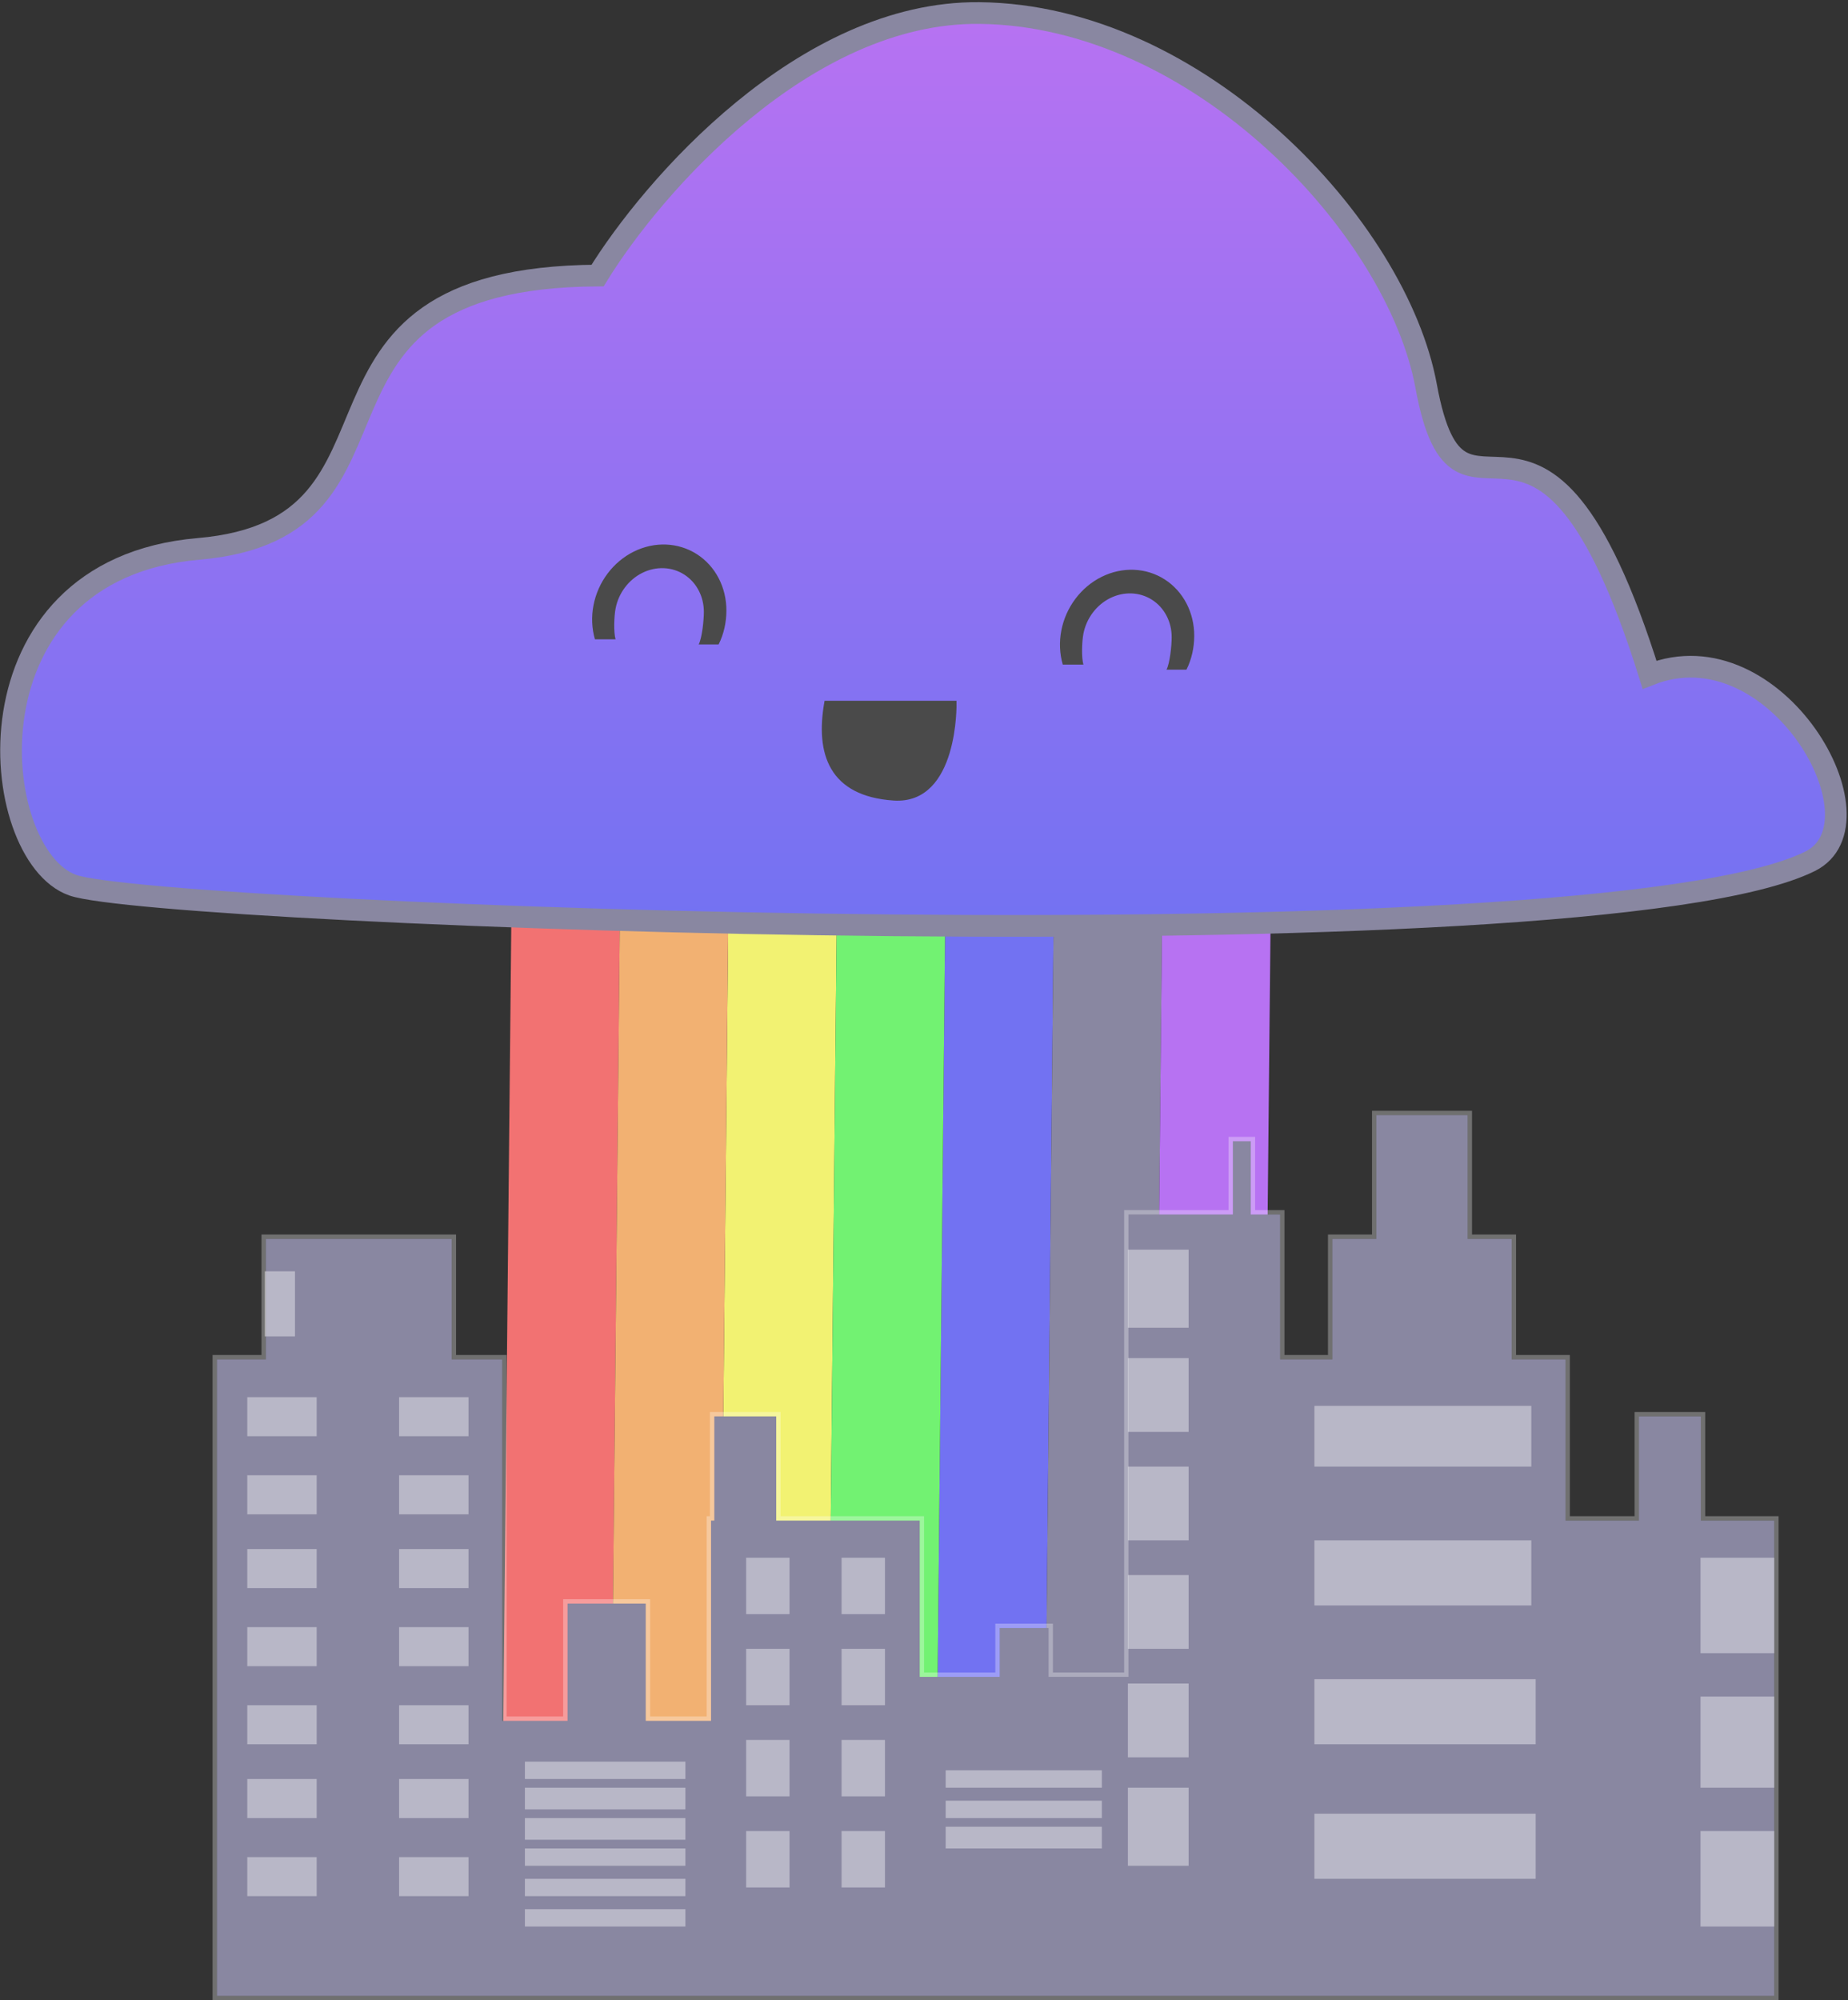 <svg width="426" height="461" viewBox="0 0 426 461" fill="none" xmlns="http://www.w3.org/2000/svg">
<rect x="0" y="0" width="426" height="461" fill="#333333" stroke="none"/>
<rect width="25.002" height="210.847" transform="matrix(1 0.018 -0.01 1 118.043 195)" fill="#F27272"/>
<rect width="25.002" height="210.847" transform="matrix(1 0.018 -0.01 1 168.039 195.898)" fill="#F2F272"/>
<rect width="25.002" height="210.847" transform="matrix(1 0.018 -0.01 1 218.034 196.797)" fill="#7272F2"/>
<rect width="25.002" height="210.847" transform="matrix(1 0.018 -0.01 1 143.041 195.449)" fill="#F2B172"/>
<rect width="25.002" height="210.847" transform="matrix(1 0.018 -0.01 1 193.036 196.348)" fill="#72F272"/>
<rect width="25.002" height="210.847" transform="matrix(1 0.018 -0.01 1 243.032 197.247)" fill="#8987A1"/>
<rect width="25.002" height="210.847" transform="matrix(1 0.018 -0.01 1 268.03 197.714)" fill="#B772F2"/>
<path d="M45.757 126.503C-9.283 131.22 -2.986 197.005 16.757 204.003C36.5 211 366.756 223.503 417.256 198.503C435.256 189.592 409.256 144.003 380.256 155.503C354.756 74.003 336.756 132.503 328.756 89.003C322.016 52.355 276.256 3.503 225.756 3.003C185.356 2.603 150.256 43.17 137.756 63.503C61.256 64.003 100.796 121.785 45.757 126.503Z" fill="url(#paint0_linear)" stroke="#8987A1" stroke-width="5"/>
<path d="M165.657 148.52C166.868 146.095 167.436 143.432 167.448 140.766C167.461 138.101 166.846 135.515 165.657 133.239C164.469 130.963 162.744 129.065 160.635 127.715C158.526 126.366 156.098 125.605 153.567 125.5C151.036 125.396 148.479 125.951 146.123 127.116C143.767 128.281 141.685 130.021 140.06 132.182C138.436 134.342 137.32 136.856 136.811 139.501C136.303 142.146 136.417 144.84 137.143 147.345L141.901 147.345C141.418 145.681 141.563 142.004 141.901 140.247C142.239 138.49 142.98 136.82 144.059 135.385C145.138 133.949 146.521 132.793 148.087 132.019C149.652 131.245 151.35 130.876 153.032 130.946C154.714 131.015 156.327 131.521 157.728 132.417C159.129 133.314 160.275 134.575 161.064 136.087C161.854 137.599 162.263 139.317 162.254 141.088C162.246 142.858 161.869 146.909 161.064 148.52L165.657 148.52Z" fill="#4A4A4A"/>
<path d="M273.501 154.337C274.712 151.912 275.279 149.249 275.292 146.584C275.305 143.919 274.689 141.333 273.501 139.057C272.312 136.78 270.587 134.883 268.478 133.533C266.369 132.183 263.942 131.422 261.41 131.318C258.879 131.213 256.322 131.768 253.966 132.934C251.61 134.099 249.528 135.839 247.904 137.999C246.28 140.16 245.164 142.674 244.655 145.318C244.146 147.963 244.26 150.658 244.987 153.163L249.744 153.163C249.262 151.498 249.406 147.822 249.744 146.065C250.082 144.307 250.824 142.637 251.903 141.202C252.982 139.767 254.365 138.611 255.93 137.837C257.495 137.062 259.194 136.694 260.876 136.763C262.557 136.833 264.17 137.338 265.571 138.235C266.972 139.132 268.118 140.392 268.908 141.905C269.698 143.417 270.106 145.135 270.098 146.905C270.09 148.676 269.712 152.726 268.908 154.337L273.501 154.337Z" fill="#4A4A4A"/>
<path d="M220 162H190.5C188.5 173.6 191.5 183 206 184C220.5 185 220 162 220 162Z" fill="#4A4A4A" stroke="#4A4A4A"/>
<path d="M392.084 350.433V326.418H377.799V350.433H360.883V313.285H348.478V285.518H338.328V257H317.276V285.518H307.127V313.285H295.097V279.889H288.331V263.004H284.196V279.889H260.137V386.455H241.717V375.198H230.44V386.455H212.02V350.433H178.939V326.418H164.654V350.433H163.903V396.586H148.866V369.569H130.822V396.586H115.785V313.285H104.132V285.518H61.278V313.285H50V460H115.785H163.903H212.02H260.137H295.097H360.883H409V350.433H392.084Z" fill="#8987A1"/>
<path d="M163.403 350.433V396.086H149.366V369.569V369.069H148.866H130.822H130.322V369.569V396.086H116.285V313.285V312.785H115.785H104.632V285.518V285.018H104.132H61.278H60.778V285.518V312.785H50H49.5V313.285V460V460.5H50H115.785H163.903H212.02H260.137H295.097H360.883H409H409.5V460V350.433V349.933H409H392.584V326.418V325.918H392.084H377.799H377.299V326.418V349.933H361.383V313.285V312.785H360.883H348.978V285.518V285.018H348.478H338.828V257V256.5H338.328H317.276H316.776V257V285.018H307.127H306.627V285.518V312.785H295.597V279.889V279.389H295.097H288.831V263.004V262.504H288.331H284.196H283.696V263.004V279.389H260.137H259.637V279.889V385.955H242.217V375.198V374.698H241.717H230.44H229.94V375.198V385.955H212.52V350.433V349.933H212.02H179.439V326.418V325.918H178.939H164.654H164.154V326.418V349.933H163.903H163.403V350.433Z" stroke="white" stroke-opacity="0.3"/>
<path opacity="0.4" d="M73 322H57V331H73V322Z" fill="white"/>
<path opacity="0.4" d="M92 331H108V322H92V331Z" fill="white"/>
<path opacity="0.4" d="M73 340H57V349H73V340Z" fill="white"/>
<path opacity="0.4" d="M92 349H108V340H92V349Z" fill="white"/>
<path opacity="0.4" d="M73 357H57V366H73V357Z" fill="white"/>
<path opacity="0.4" d="M92 366H108V357H92V366Z" fill="white"/>
<path opacity="0.4" d="M73 375H57V384H73V375Z" fill="white"/>
<path opacity="0.4" d="M92 384H108V375H92V384Z" fill="white"/>
<path opacity="0.4" d="M73 393H57V402H73V393Z" fill="white"/>
<path opacity="0.4" d="M92 402H108V393H92V402Z" fill="white"/>
<path opacity="0.4" d="M73 410H57V419H73V410Z" fill="white"/>
<path opacity="0.4" d="M92 419H108V410H92V419Z" fill="white"/>
<path opacity="0.4" d="M73 428H57V437H73V428Z" fill="white"/>
<path opacity="0.4" d="M92 437H108V428H92V437Z" fill="white"/>
<path opacity="0.4" d="M158 406H121V410H158V406Z" fill="white"/>
<path opacity="0.4" d="M158 412H121V417H158V412Z" fill="white"/>
<path opacity="0.4" d="M158 419H121V424H158V419Z" fill="white"/>
<path opacity="0.4" d="M254 408H218V412H254V408Z" fill="white"/>
<path opacity="0.4" d="M254 415H218V419H254V415Z" fill="white"/>
<path opacity="0.4" d="M254 421H218V426H254V421Z" fill="white"/>
<path opacity="0.4" d="M158 426H121V430H158V426Z" fill="white"/>
<path opacity="0.4" d="M158 433H121V437H158V433Z" fill="white"/>
<path opacity="0.4" d="M158 440H121V444H158V440Z" fill="white"/>
<path opacity="0.4" d="M182 359H172V372H182V359Z" fill="white"/>
<path opacity="0.4" d="M194 372H204V359H194V372Z" fill="white"/>
<path opacity="0.4" d="M182 380H172V393H182V380Z" fill="white"/>
<path opacity="0.4" d="M194 393H204V380H194V393Z" fill="white"/>
<path opacity="0.4" d="M182 401H172V414H182V401Z" fill="white"/>
<path opacity="0.4" d="M194 414H204V401H194V414Z" fill="white"/>
<path opacity="0.4" d="M182 422H172V435H182V422Z" fill="white"/>
<path opacity="0.4" d="M194 435H204V422H194V435Z" fill="white"/>
<path opacity="0.4" d="M274 288H260V306H274V288Z" fill="white"/>
<path opacity="0.4" d="M274 313H260V330H274V313Z" fill="white"/>
<path opacity="0.4" d="M274 338H260V355H274V338Z" fill="white"/>
<path opacity="0.4" d="M274 363H260V380H274V363Z" fill="white"/>
<path opacity="0.4" d="M274 388H260V405H274V388Z" fill="white"/>
<path opacity="0.4" d="M274 412H260V430H274V412Z" fill="white"/>
<path opacity="0.4" d="M353 324H303V338H353V324Z" fill="white"/>
<path opacity="0.4" d="M353 355H303V370H353V355Z" fill="white"/>
<path opacity="0.4" d="M354 387H303V402H354V387Z" fill="white"/>
<path opacity="0.4" d="M354 418H303V433H354V418Z" fill="white"/>
<path opacity="0.4" d="M68 293H61V308H68V293Z" fill="white"/>
<path opacity="0.4" d="M409 359H392V381H409V359Z" fill="white"/>
<path opacity="0.4" d="M409 391H392V412H409V391Z" fill="white"/>
<path opacity="0.4" d="M409 422H392V444H409V422Z" fill="white"/>
<defs>
<linearGradient id="paint0_linear" x1="213.096" y1="3" x2="213.096" y2="216.573" gradientUnits="userSpaceOnUse">
<stop stop-color="#B772F2"/>
<stop offset="1" stop-color="#7272F2"/>
</linearGradient>
</defs>
</svg>
